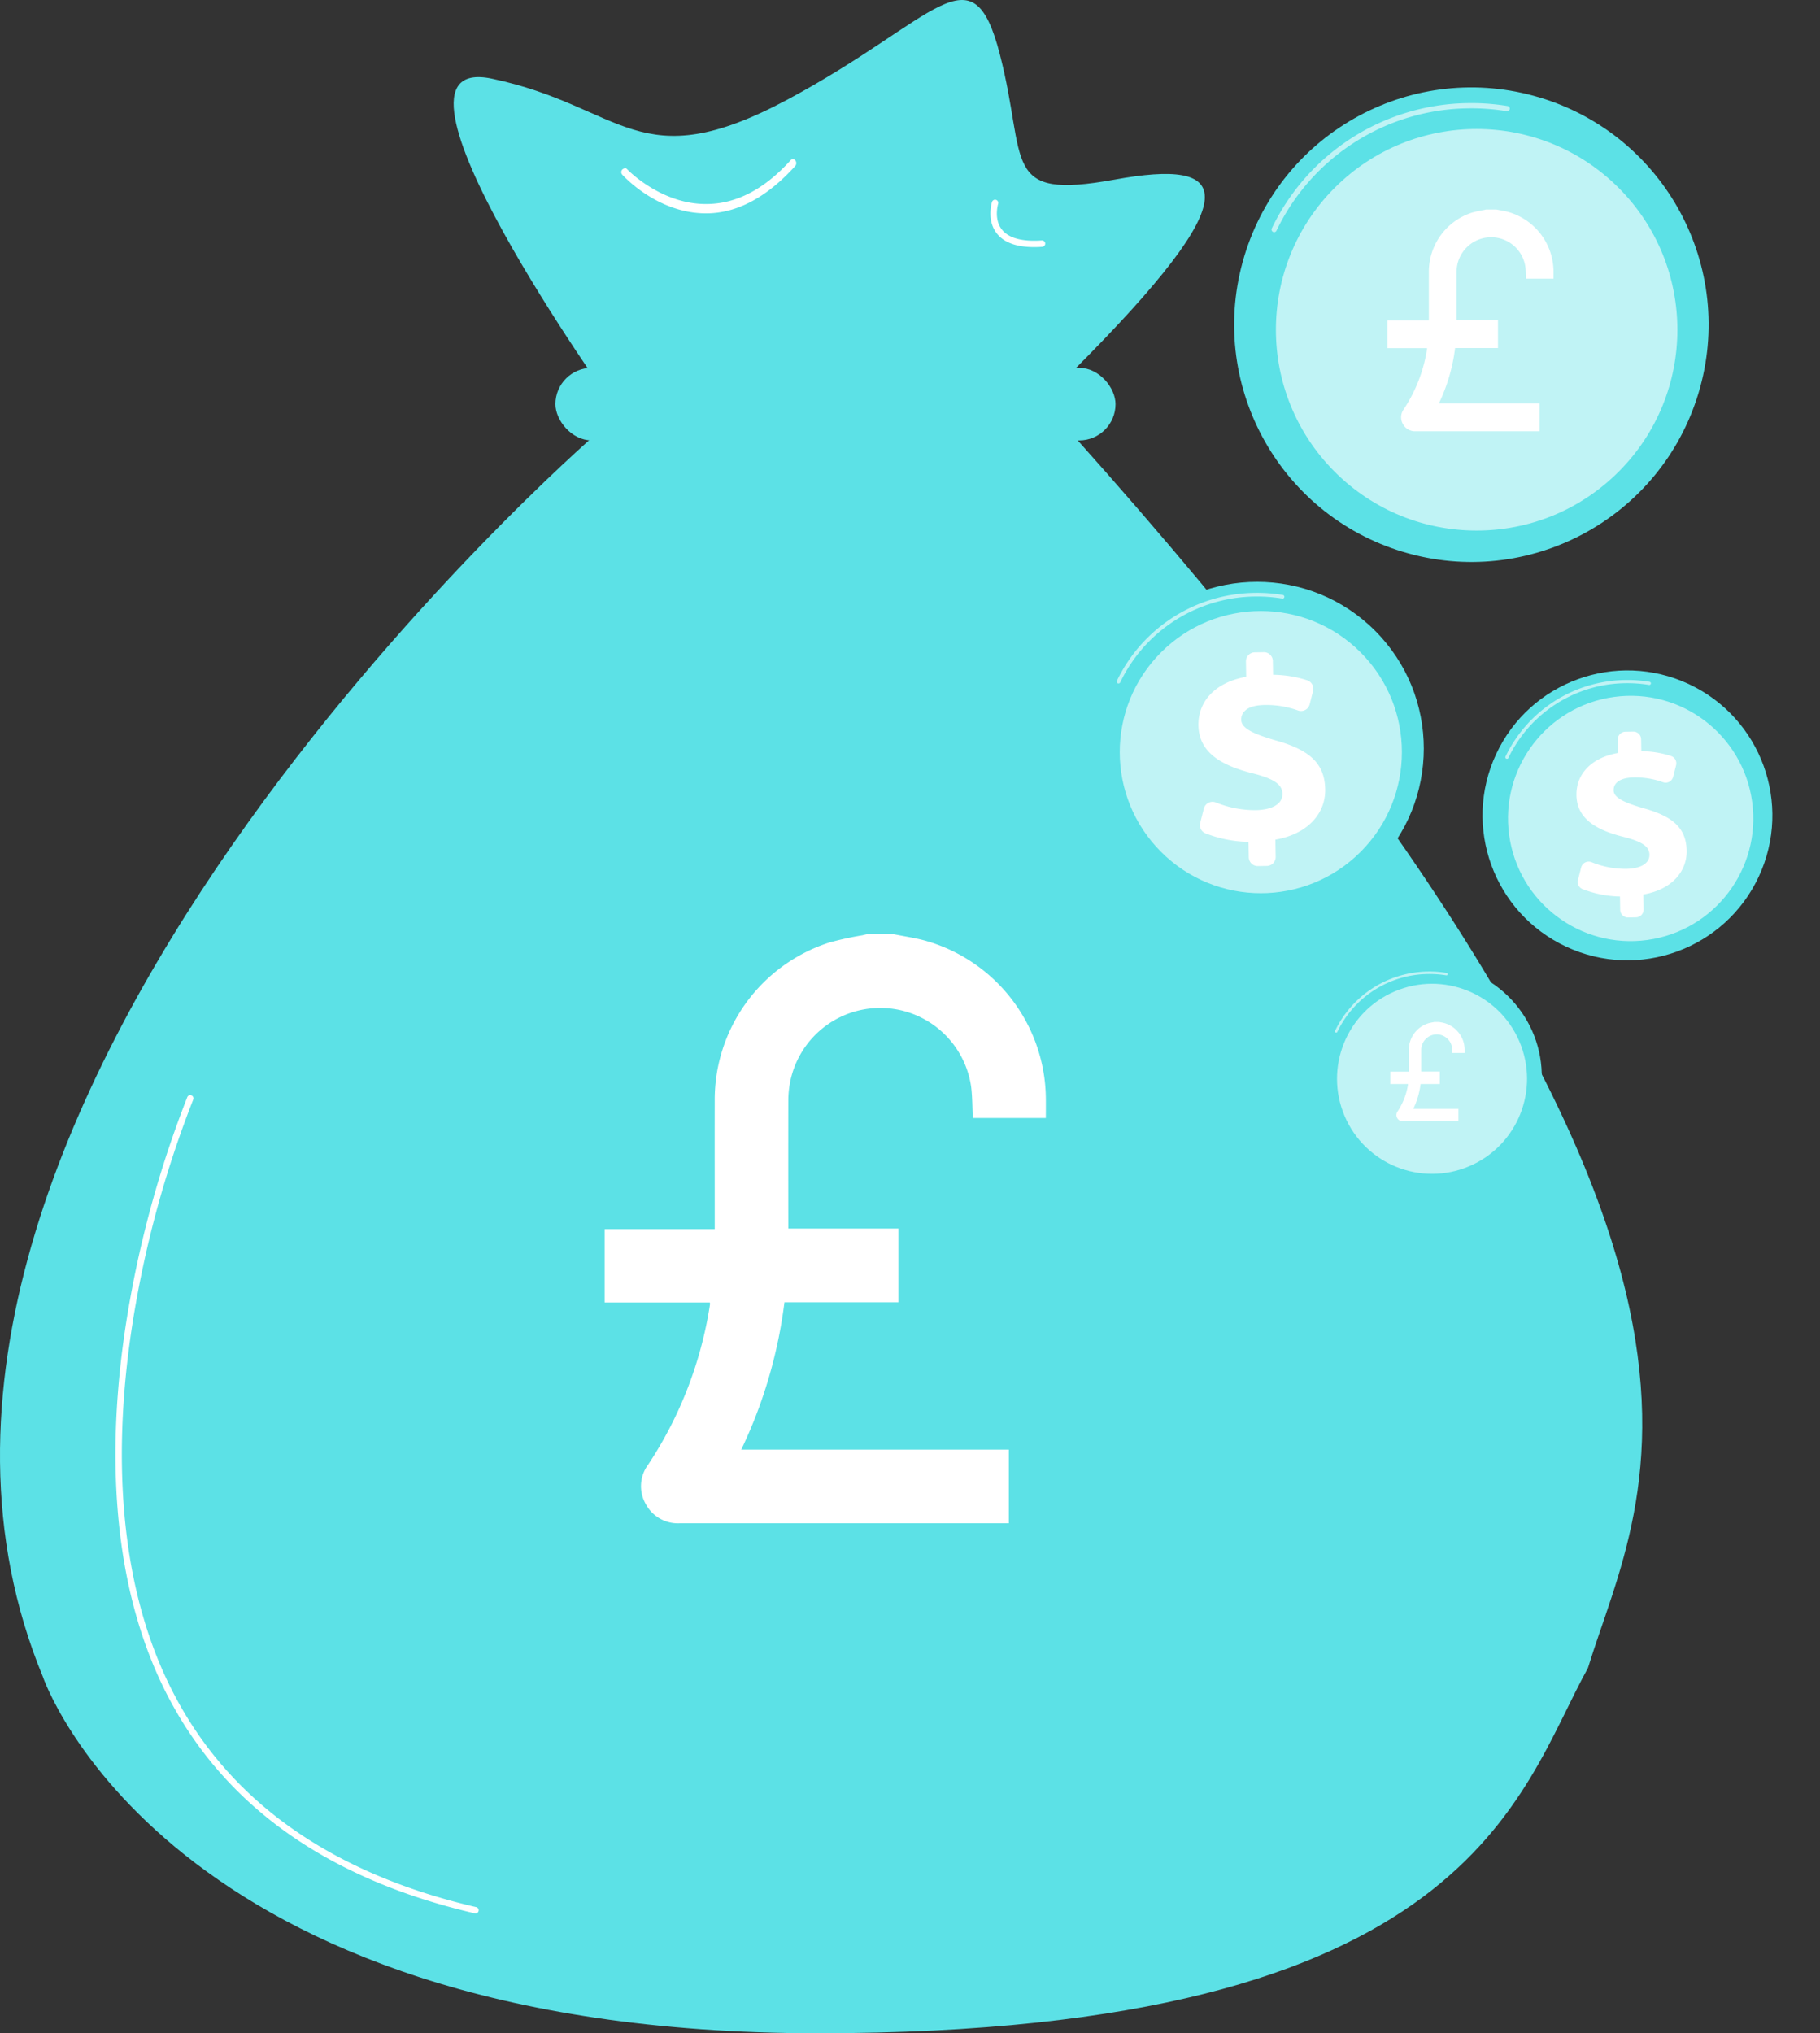 <svg xmlns="http://www.w3.org/2000/svg" width="392.998" height="438.959" viewBox="0 0 392.998 438.959">
  <rect x="0" y="0" width="392.998" height="438.959" fill="#333333" stroke="none"/>
  <g id="Group_3968" data-name="Group 3968" transform="translate(-2.488 -3874.369)">
    <path id="Path_168718" data-name="Path 168718" d="M311.248,3961.978s-54.852-76.642-26.3-70.631,31.559,21.791,63.869,4.509,39.824-33.061,45.835-9.768,0,31.558,24.8,27.05,30.056,2.254-9.016,41.326C368.354,3954.464,311.248,3961.978,311.248,3961.978Z" transform="translate(-176.264 0)" fill="#5ce1e6"/>
    <path id="Path_168719" data-name="Path 168719" d="M130.976,4137.263s-169.315,146.876-119.222,268.1c0,0,26.049,76.944,167.311,76.944s151.281-51.8,166.309-78.849c12.022-39.073,46.586-89.709-111.206-266.2Z" transform="translate(0 -168.981)" fill="#5ce1e6"/>
    <rect id="Rectangle_1367" data-name="Rectangle 1367" width="120.944" height="15.671" rx="7.835" transform="translate(122.424 3953.778)" fill="#5ce1e6"/>
    <g id="Group_3963" data-name="Group 3963" transform="translate(27.423 4110.802)" style="mix-blend-mode: soft-light;isolation: isolate">
      <path id="Path_168720" data-name="Path 168720" d="M150.029,4712.875a.726.726,0,0,1-.157-.018c-31.874-7.391-54.262-23.34-66.544-47.408-14.111-27.651-12.137-61.21-8-84.494A231.674,231.674,0,0,1,87.8,4536.647a.691.691,0,0,1,1.274.537,230.256,230.256,0,0,0-12.392,44.045c-4.1,23.066-6.06,56.294,7.875,83.6,12.089,23.684,34.167,39.391,65.623,46.685a.691.691,0,0,1-.156,1.365Z" transform="translate(-72.29 -4536.225)" fill="#fff"/>
    </g>
    <g id="Group_3964" data-name="Group 3964" transform="translate(136.639 3908.748)" style="mix-blend-mode: soft-light;isolation: isolate">
      <path id="Path_168721" data-name="Path 168721" d="M396.28,3982.289c-10.446,0-17.767-8.054-18.075-8.39a.812.812,0,0,1,.043-1.072c.281-.258.719-.408.976-.127.071.078,7.232,7.58,17.058,7.58h.089c6.389,0,12.523-3.137,18.233-9.474a.692.692,0,0,1,.976.01.989.989,0,0,1,.051,1.2c-5.985,6.642-12.468,10.275-19.267,10.275Z" transform="translate(-378.023 -3970.609)" fill="#fff"/>
    </g>
    <g id="Group_3965" data-name="Group 3965" transform="translate(216.353 3917.482)" style="mix-blend-mode: soft-light;isolation: isolate">
      <path id="Path_168722" data-name="Path 168722" d="M610.616,4005.291c-3.815,0-6.523-.987-8.063-2.943-2.252-2.86-1.09-6.649-1.04-6.808a.691.691,0,0,1,1.319.416c-.016.053-.983,3.274.813,5.545,1.467,1.855,4.366,2.645,8.617,2.348a.691.691,0,0,1,.1,1.379Q611.452,4005.291,610.616,4005.291Z" transform="translate(-601.169 -3995.057)" fill="#fff"/>
    </g>
    <circle id="Ellipse_912" data-name="Ellipse 912" cx="51.216" cy="51.216" r="51.216" transform="translate(256.39 3978.724) rotate(-73.226)" fill="#5ce1e6"/>
    <path id="Path_168723" data-name="Path 168723" d="M771.661,3964.536a.551.551,0,0,1-.255-.056.563.563,0,0,1-.262-.752,47.64,47.64,0,0,1,42.277-27.042,48.3,48.3,0,0,1,8.642.628.563.563,0,1,1-.183,1.112,47.113,47.113,0,0,0-8.44-.613,46.52,46.52,0,0,0-41.282,26.4A.561.561,0,0,1,771.661,3964.536Z" transform="translate(-494.035 -40.052)" fill="#fff" opacity="0.61"/>
    <circle id="Ellipse_913" data-name="Ellipse 913" cx="43.348" cy="43.348" r="43.348" transform="translate(260.039 3945.566) rotate(-45)" fill="#fff" opacity="0.61"/>
    <circle id="Ellipse_914" data-name="Ellipse 914" cx="35.991" cy="35.991" r="35.991" transform="translate(223.043 4035.971) rotate(-45)" fill="#5ce1e6"/>
    <path id="Path_168724" data-name="Path 168724" d="M677.891,4252.211a.39.39,0,0,1-.179-.04.4.4,0,0,1-.184-.528,33.478,33.478,0,0,1,29.71-19,33.919,33.919,0,0,1,6.073.441.4.4,0,1,1-.129.782,33.149,33.149,0,0,0-5.931-.431,32.691,32.691,0,0,0-29.01,18.556A.4.4,0,0,1,677.891,4252.211Z" transform="translate(-433.872 -230.284)" fill="#fff" opacity="0.61"/>
    <circle id="Ellipse_915" data-name="Ellipse 915" cx="30.462" cy="30.462" r="30.462" transform="translate(231.66 4036.742) rotate(-45)" fill="#fff" opacity="0.61"/>
    <g id="Group_3966" data-name="Group 3966" transform="translate(261.271 4015.168)">
      <path id="Path_168725" data-name="Path 168725" d="M737.778,4312.782l-.057-3.314a27.019,27.019,0,0,1-9.332-1.856,1.917,1.917,0,0,1-1.1-2.246l.789-3.1a1.933,1.933,0,0,1,2.6-1.309,22.427,22.427,0,0,0,8.616,1.66c3.327-.057,5.789-1.228,5.749-3.54-.036-2.086-1.974-3.293-6.62-4.455-6.629-1.691-11.416-4.487-11.515-10.295-.09-5.245,3.676-9.314,10.312-10.5l-.057-3.314a1.931,1.931,0,0,1,1.9-1.964l1.947-.033a1.931,1.931,0,0,1,1.964,1.9l.051,2.976a24.627,24.627,0,0,1,7.392,1.2,1.921,1.921,0,0,1,1.24,2.3l-.725,2.868a1.925,1.925,0,0,1-2.519,1.344,20.1,20.1,0,0,0-7.251-1.188c-3.948.067-5.047,1.722-5.022,3.188.031,1.8,2.421,3,7.579,4.5,7.369,2.073,10.466,5.066,10.56,10.536.086,5.019-3.558,9.594-10.757,10.846l.064,3.708a1.931,1.931,0,0,1-1.9,1.964l-1.947.034A1.931,1.931,0,0,1,737.778,4312.782Z" transform="translate(-726.909 -4268.514)" fill="#fff"/>
    </g>
    <circle id="Ellipse_916" data-name="Ellipse 916" cx="31.287" cy="31.287" r="31.287" transform="translate(312.33 4065.532) rotate(-65.002)" fill="#5ce1e6"/>
    <path id="Path_168726" data-name="Path 168726" d="M912.784,4302.337a.332.332,0,0,1-.155-.034.345.345,0,0,1-.16-.46,29.1,29.1,0,0,1,25.827-16.52,29.439,29.439,0,0,1,5.279.384.344.344,0,1,1-.112.679,28.787,28.787,0,0,0-5.156-.375,28.418,28.418,0,0,0-25.218,16.131A.344.344,0,0,1,912.784,4302.337Z" transform="translate(-584.889 -264.148)" fill="#fff" opacity="0.61"/>
    <circle id="Ellipse_917" data-name="Ellipse 917" cx="26.481" cy="26.481" r="26.481" transform="translate(324.783 4028.41) rotate(-7.771)" fill="#fff" opacity="0.61"/>
    <g id="Group_3967" data-name="Group 3967" transform="translate(342.892 4032.314)">
      <path id="Path_168727" data-name="Path 168727" d="M964.844,4354.991l-.05-2.88a23.5,23.5,0,0,1-8.113-1.613,1.667,1.667,0,0,1-.954-1.953l.685-2.7a1.68,1.68,0,0,1,2.261-1.139,19.514,19.514,0,0,0,7.489,1.443c2.893-.05,5.033-1.067,5-3.077-.031-1.814-1.716-2.864-5.755-3.873-5.763-1.47-9.923-3.9-10.01-8.949-.078-4.559,3.2-8.1,8.964-9.127l-.049-2.881a1.679,1.679,0,0,1,1.649-1.708l1.693-.029a1.678,1.678,0,0,1,1.707,1.649l.045,2.586a21.428,21.428,0,0,1,6.426,1.041,1.67,1.67,0,0,1,1.078,2l-.63,2.493a1.674,1.674,0,0,1-2.19,1.168,17.482,17.482,0,0,0-6.3-1.032c-3.432.059-4.387,1.5-4.365,2.771.027,1.569,2.1,2.611,6.589,3.908,6.406,1.8,9.1,4.4,9.18,9.159.075,4.363-3.093,8.34-9.351,9.429l.055,3.224a1.679,1.679,0,0,1-1.65,1.707l-1.693.029A1.679,1.679,0,0,1,964.844,4354.991Z" transform="translate(-955.395 -4316.51)" fill="#fff"/>
    </g>
    <circle id="Ellipse_918" data-name="Ellipse 918" cx="24.237" cy="24.237" r="24.237" transform="translate(284.063 4127.726) rotate(-82.731)" fill="#5ce1e6"/>
    <path id="Path_168728" data-name="Path 168728" d="M809.7,4474.69a.252.252,0,0,1-.12-.026.267.267,0,0,1-.124-.356,22.546,22.546,0,0,1,20.007-12.8,22.813,22.813,0,0,1,4.09.3.266.266,0,1,1-.086.526,22.292,22.292,0,0,0-3.994-.29,22.015,22.015,0,0,0-19.536,12.5A.266.266,0,0,1,809.7,4474.69Z" transform="translate(-518.681 -377.397)" fill="#fff" opacity="0.61"/>
    <circle id="Ellipse_919" data-name="Ellipse 919" cx="20.514" cy="20.514" r="20.514" transform="translate(284.796 4096.44) rotate(-23.08)" fill="#fff" opacity="0.61"/>
    <path id="Path_95933" data-name="Path 95933" d="M430.483,4439c2.339.48,4.721.8,7,1.461a35.705,35.705,0,0,1,25.769,33.919c.018,1.4,0,2.8,0,4.279H447.476c-.111-2.256-.083-4.491-.35-6.69a19.83,19.83,0,0,0-39.277.025,20.815,20.815,0,0,0-.207,2.594q-.023,13.534,0,27.067v.873h23.763v15.914h-24.6a103.186,103.186,0,0,1-9.323,31.808h57.777v15.906H384.313a7.874,7.874,0,0,1-7.486-4.2,7.76,7.76,0,0,1,.539-8.447,86.259,86.259,0,0,0,13.255-33.925c.04-.245.078-.49.108-.735a1.953,1.953,0,0,0-.035-.362H367.983v-15.849h23.768V4501.2c0-8.734-.018-17.468,0-26.2a35.646,35.646,0,0,1,24.708-34.208,68.612,68.612,0,0,1,7.128-1.564c.318-.067.63-.152.943-.229Z" transform="translate(-234.93 -362.93)" fill="#fff"/>
    <path id="Path_95933-2" data-name="Path 95933" d="M864.671,4001c.88.181,1.777.3,2.637.55a13.44,13.44,0,0,1,9.7,12.768c.007.528,0,1.054,0,1.611h-5.94c-.041-.849-.031-1.691-.132-2.518a7.464,7.464,0,0,0-14.785.01,7.83,7.83,0,0,0-.078.976q-.009,5.095,0,10.189v.328h8.945v5.991h-9.26a38.851,38.851,0,0,1-3.509,11.973H874v5.988H847.291a2.964,2.964,0,0,1-2.818-1.581,2.921,2.921,0,0,1,.2-3.179,32.471,32.471,0,0,0,4.99-12.77c.015-.093.029-.185.041-.277a.72.72,0,0,0-.013-.136h-8.549v-5.967h8.947v-.543c0-3.288-.007-6.576,0-9.862a13.418,13.418,0,0,1,9.3-12.877,25.642,25.642,0,0,1,2.683-.589c.12-.025.237-.057.355-.086Z" transform="translate(-539.065 -81.395)" fill="#fff"/>
    <path id="Path_95933-3" data-name="Path 95933" d="M853.4,4492c.394.081.8.135,1.181.246a6.02,6.02,0,0,1,4.344,5.718c0,.236,0,.471,0,.721h-2.66c-.019-.38-.014-.757-.059-1.128a3.343,3.343,0,0,0-6.621,0,3.537,3.537,0,0,0-.035.438q0,2.281,0,4.563v.147h4.006v2.684h-4.147a17.4,17.4,0,0,1-1.572,5.361h9.74v2.681h-11.96a1.327,1.327,0,0,1-1.262-.708,1.308,1.308,0,0,1,.091-1.424,14.545,14.545,0,0,0,2.234-5.719c.007-.041.013-.082.018-.123a.311.311,0,0,0-.006-.061h-3.829v-2.672h4.007v-.243c0-1.472,0-2.944,0-4.417a6.01,6.01,0,0,1,4.165-5.767,11.586,11.586,0,0,1,1.2-.263c.054-.012.106-.026.159-.039Z" transform="translate(-540.171 -396.997)" fill="#fff"/>
  </g>
</svg>

